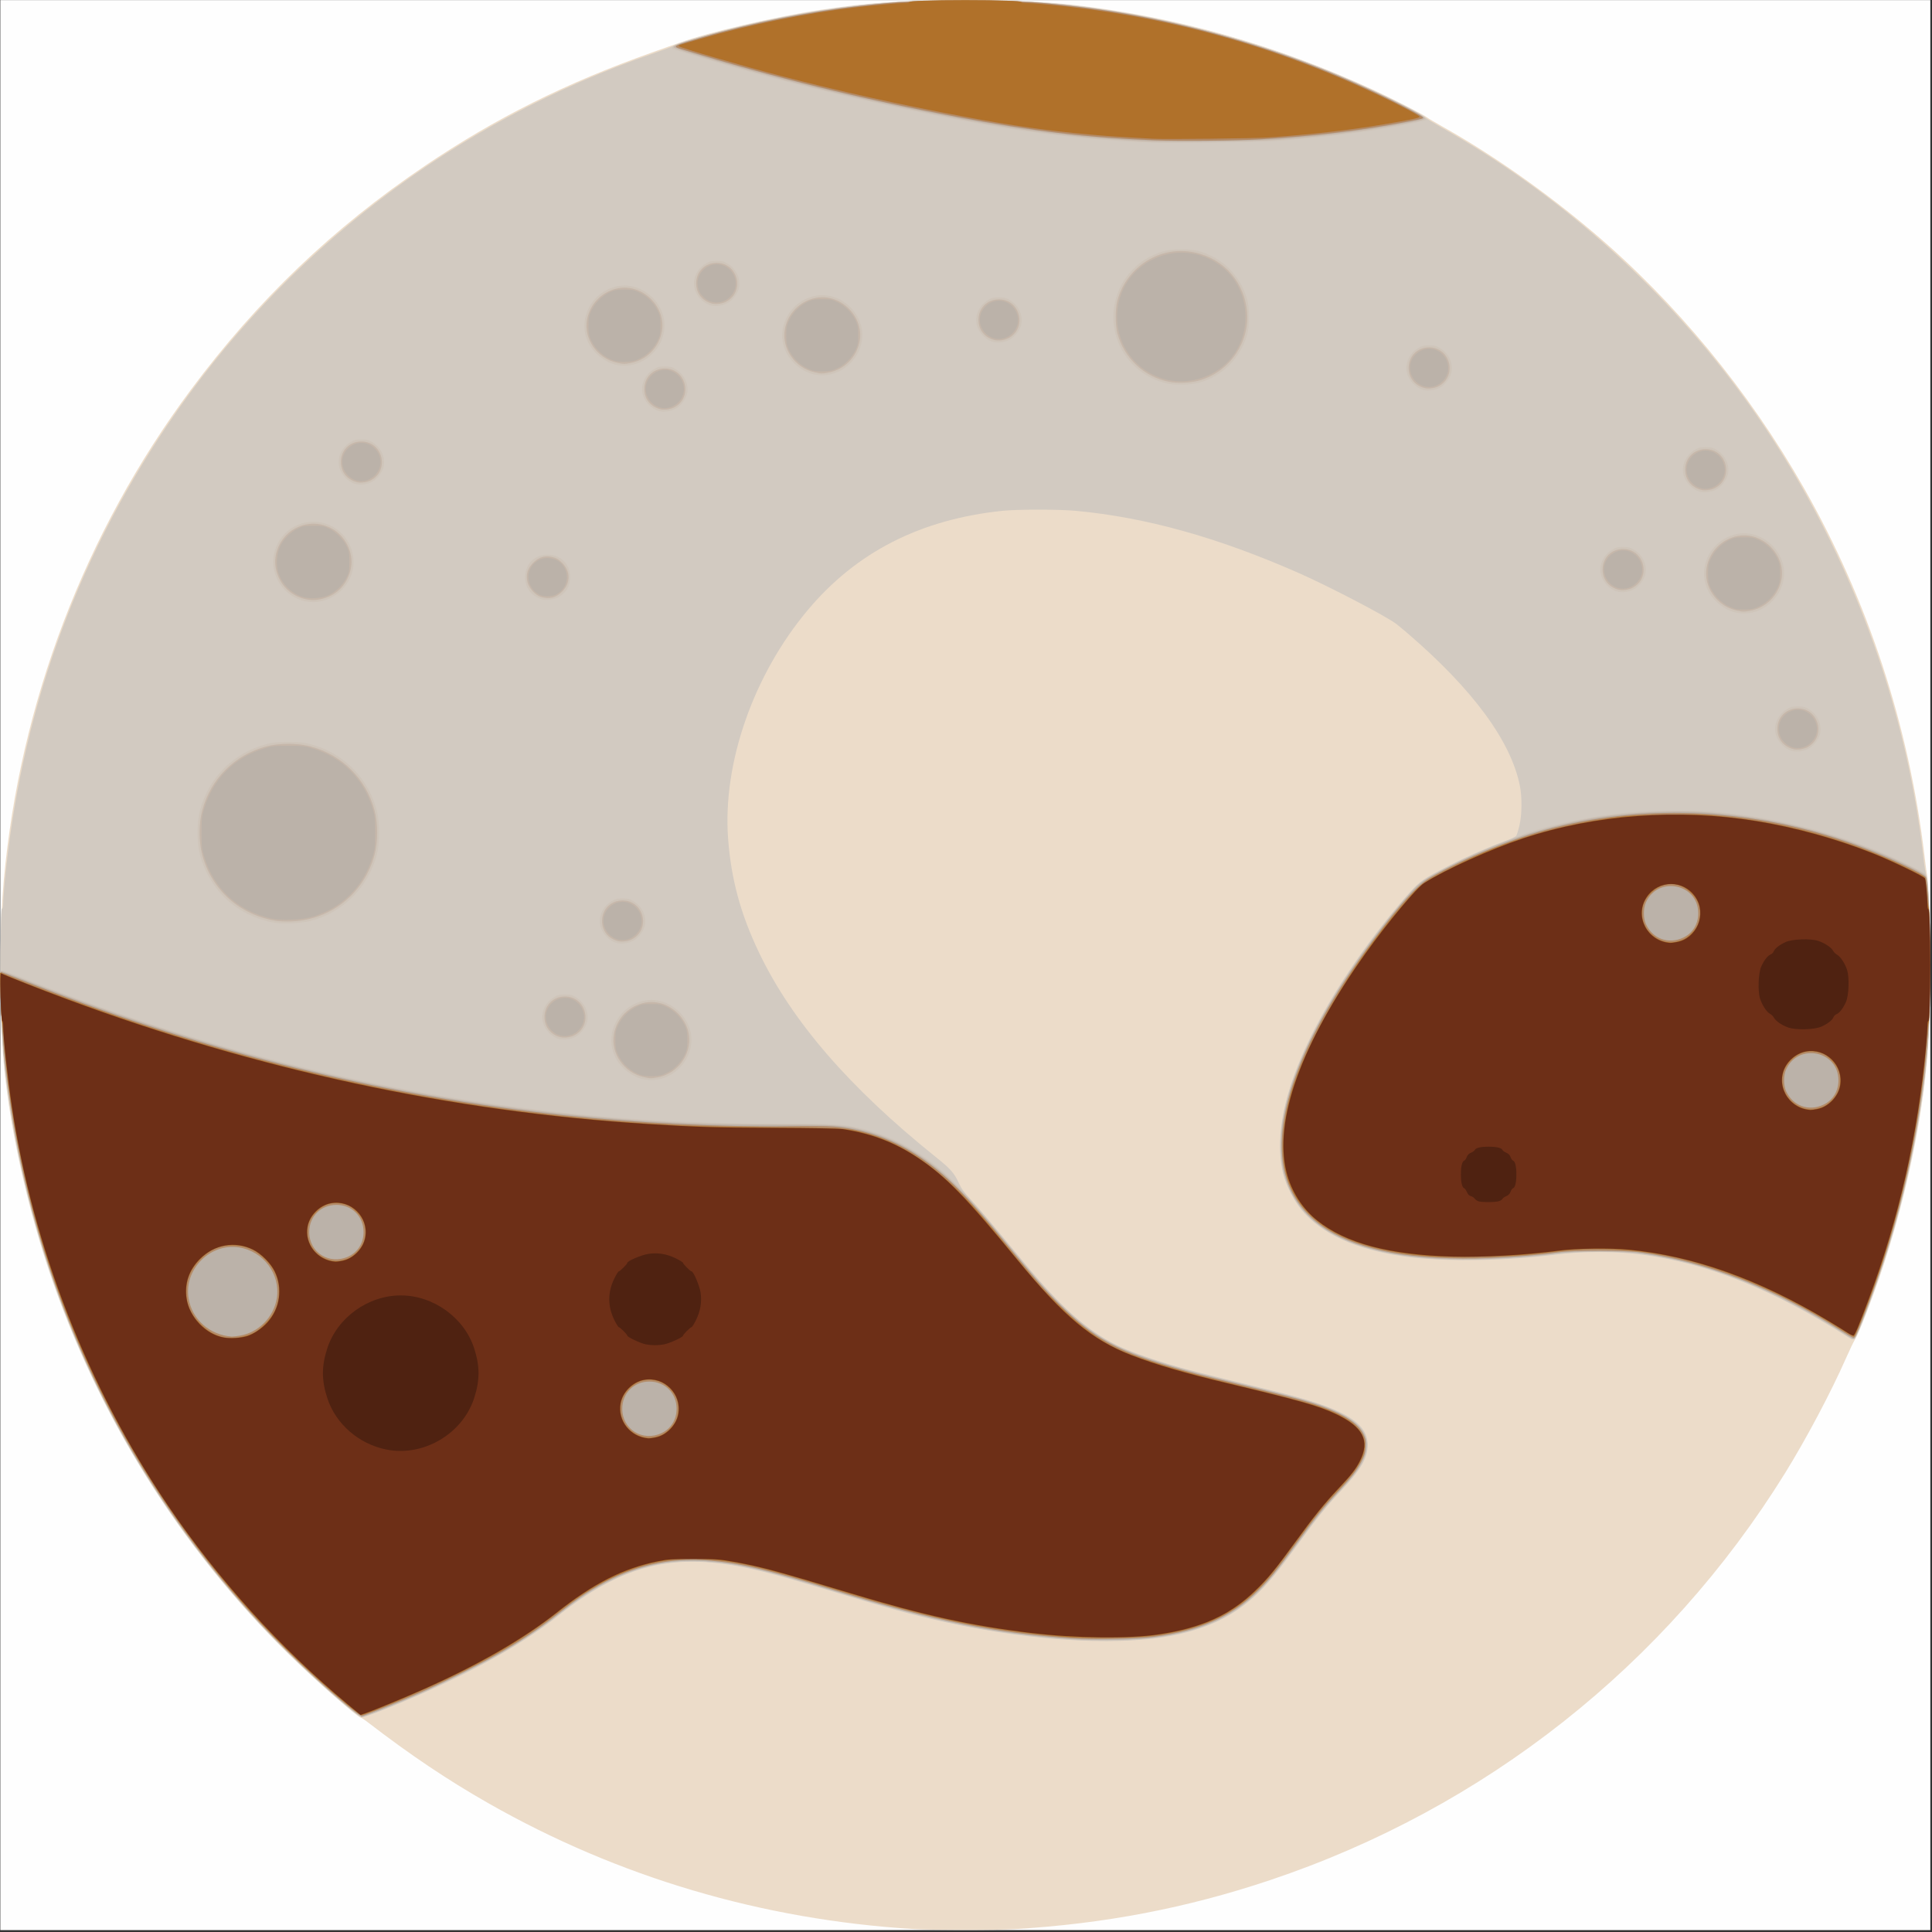 <?xml version="1.0" encoding="UTF-8" standalone="no"?>
<!-- Created with Inkscape (http://www.inkscape.org/) -->

<svg
   xmlns:dc="http://purl.org/dc/elements/1.1/"
   xmlns:cc="http://creativecommons.org/ns#"
   xmlns:rdf="http://www.w3.org/1999/02/22-rdf-syntax-ns#"
   xmlns:svg="http://www.w3.org/2000/svg"
   xmlns="http://www.w3.org/2000/svg"
   xmlns:sodipodi="http://sodipodi.sourceforge.net/DTD/sodipodi-0.dtd"
   xmlns:inkscape="http://www.inkscape.org/namespaces/inkscape"
   version="1.1"
   id="svg815"
   width="1000"
   height="1000"
   viewBox="0 0 1000 1000"
   sodipodi:docname="Pluto.svg"
   inkscape:version="0.92.3 (2405546, 2018-03-11)">
  <rect x="0" y="0" width="1000" height="1000" fill="#333333" stroke="none"/>
  <defs
     id="defs819" />
  <sodipodi:namedview
     pagecolor="#ffffff"
     bordercolor="#666666"
     borderopacity="1"
     objecttolerance="10"
     gridtolerance="10"
     guidetolerance="10"
     inkscape:pageopacity="0"
     inkscape:pageshadow="2"
     inkscape:window-width="1920"
     inkscape:window-height="1017"
     id="namedview817"
     showgrid="false"
     inkscape:zoom="0.1767767"
     inkscape:cx="-581.32234"
     inkscape:cy="967.47727"
     inkscape:window-x="-8"
     inkscape:window-y="-8"
     inkscape:window-maximized="1"
     inkscape:current-layer="svg815" />
  <g
     id="g845"
     transform="matrix(0.497,0,0,0.497,0.166,0.053)">
    <path
       style="fill:#fefefe"
       d="M 0,1005 V 0 H 1005 2010 V 1005 2010 H 1005 0 Z"
       id="path865"
       inkscape:connector-curvature="0" />
    <path
       style="fill:#ecdcc9"
       d="m 951.5,2008.914 c -157.957,-9.673 -307.976,-54.014 -443,-130.936 -42.964,-24.476 -81.168,-50.137 -126.35,-84.865 -2.943,-2.262 -5.799,-4.112 -6.348,-4.112 -3.136,0 -48.8,-40.117 -75.682,-66.488 C 187.472,1612.005 101.076,1473.592 50.437,1322.5 23.686,1242.681 4.505,1147.661 1.891,1082 -0.85,1013.163 -0.306,960.305 3.587,917 20.196,732.253 87.932,554.447 198.196,406.149 267.649,312.74 346.191,237.567 442.149,172.661 515.746,122.88 588.91,86.38 679.5,54.253 691.05,50.157 703.425,45.755 707,44.47 737.891,33.372 807.02,17.261 854.5,10.094 905.006,2.471 935.698,0.518 1005,0.518 c 51.009,0 85.834,1.385 112.5,4.473 108.439,12.558 211.862,41.905 313.5,88.955 18.958,8.776 51.77,25.619 54.5,27.975 1.1,0.95 8.3,5.257 16,9.572 51.904,29.085 107.449,68.036 157.48,110.432 85.298,72.281 161.579,164.786 218.998,265.575 67.11,117.8 109.825,248.014 125.967,384 1.11,9.35 2.422,19.025 2.916,21.5 2.428,12.165 3.519,107.699 1.804,158 -2.764,81.098 -25.156,187.901 -58.18,277.5 -9.554,25.922 -16.372,42.629 -18.975,46.5 -1.295,1.925 -5.625,10.925 -9.623,20 -15.326,34.79 -41.335,83.801 -63.151,119 -123.909,199.925 -312.726,349.102 -536.736,424.056 -86.628,28.986 -171.746,45.288 -266,50.944 -19.025,1.142 -85.337,1.087 -104.5,-0.087 z"
       id="path863"
       inkscape:connector-curvature="0" />
    <path
       style="fill:#d2cac1"
       d="M 360.491,1776.352 C 339.323,1758.728 322.577,1743.524 300.627,1722 136.163,1560.725 31.649,1346.309 4.997,1115.5 1.718,1087.103 0.5,1055.574 0.5,999.083 0.5,958.039 0.771,946.576 1.75,946.25 2.539,945.987 3,943.893 3,940.577 3,937.686 3.67,928.161 4.489,919.411 20.723,745.988 77.303,586.49 173.254,443.668 294.808,262.735 473.169,126.317 681.229,55.149 c 9.732,-3.329 18.74,-6.737 20.016,-7.573 2.67,-1.749 18.052,-6.519 41.927,-13.001 C 808.689,16.787 878.609,4.904 936.5,1.719 c 28.351,-1.56 108.649,-1.56 137,0 101.239,5.57 222.092,34.676 323,77.792 34.506,14.744 83.245,38.619 87.86,43.038 1.177,1.127 8.44,5.591 16.14,9.919 119.939,67.415 226.74,161.793 309.966,273.909 105.066,141.537 172.863,313.2 192.384,487.122 0.988,8.8 2.386,17.096 3.107,18.435 3.267,6.066 4.82,114.722 2.324,162.565 -3.24,62.115 -16.91,139.434 -36.773,208 -12.267,42.344 -36.634,109.284 -40.718,111.861 -1.262,0.796 -2.859,0.261 -6.964,-2.335 -78.246,-49.487 -145.415,-76.345 -213.913,-85.537 -26.51,-3.557 -62.115,-3.602 -89.413,-0.113 -54.393,6.952 -118.323,7.763 -158.5,2.01 -50.525,-7.235 -85.779,-23.258 -107.028,-48.643 -7.369,-8.803 -16.058,-25.968 -18.913,-37.359 -14.249,-56.865 17.087,-141.854 88.161,-239.109 13.158,-18.005 30.448,-39.44 42.948,-53.245 11.694,-12.915 14.296,-14.696 42.332,-28.978 18.154,-9.248 40.197,-18.906 57.406,-25.153 5.818,-2.112 11.119,-4.579 11.78,-5.483 0.661,-0.904 2.178,-5.754 3.372,-10.779 2.652,-11.163 2.878,-29.112 0.517,-41.128 -9.152,-46.579 -48.909,-100.629 -117.074,-159.162 -4.4,-3.778 -9.61,-8.096 -11.578,-9.595 -10.829,-8.25 -70.211,-39.242 -101.922,-53.194 -84.229,-37.059 -158.848,-57.863 -232,-64.682 -17.372,-1.619 -61.035,-1.613 -76.5,0.012 -85.268,8.956 -151.787,42.845 -202.396,103.113 -56.819,67.663 -88.94,159.57 -83.181,238 3.101,42.224 12.925,78.527 32.144,118.781 34.082,71.384 94.14,140.882 184.072,213.005 15.492,12.424 19.051,16.423 23.973,26.942 3.052,6.521 5.841,10.358 13.445,18.5 8.849,9.474 16.786,18.859 53.612,63.393 39.755,48.076 65.567,71.174 97.393,87.153 10.69,5.367 31.337,12.96 53.584,19.706 17.086,5.181 30.933,8.71 107.446,27.385 74.685,18.229 100.301,32.735 100.386,56.847 0.048,13.489 -6.838,25.445 -27.02,46.912 -15.651,16.648 -25.176,28.409 -44.442,54.875 -20.839,28.628 -29.336,39.157 -40.823,50.589 -22.862,22.754 -47.759,36.104 -82.694,44.344 -56.559,13.34 -148.743,8.799 -244,-12.021 -36.175,-7.906 -59.316,-14.261 -132.416,-36.359 -40.628,-12.282 -65.996,-18.875 -86.621,-22.513 -70.906,-12.505 -121.542,1.734 -184.963,52.014 -41.823,33.157 -100.841,65.102 -178.4,96.562 -12.045,4.886 -23.299,8.883 -25.009,8.883 -2.501,0 -5.849,-2.281 -17.1,-11.648 z"
       id="path861"
       inkscape:connector-curvature="0" />
    <path
       style="fill:#cfc5ba"
       d="m 370.327,1784.339 c -18.655,-14.149 -56.273,-48.401 -82.329,-74.96 C 226.204,1646.391 174.695,1578.18 131.043,1501.529 64.175,1384.115 20.535,1249.987 4.955,1114 c -2.263,-19.753 -3.506,-41.191 -4.586,-79.085 -0.607,-21.302 -0.513,-23.646 0.965,-24.213 0.948,-0.364 10.163,2.77 21.901,7.449 166.526,66.37 341.917,112.228 515.514,134.79 93.664,12.173 171.181,17.015 273.251,17.07 57.284,0.031 65.571,0.511 84,4.867 29.499,6.973 57.234,21.232 82.979,42.659 13.189,10.977 31.597,30.834 56.912,61.39 7.485,9.034 21.47,25.909 31.079,37.5 37.52,45.261 66.968,71.189 97.03,85.436 21.439,10.16 54.587,20.704 100.603,32.001 15.893,3.902 42.716,10.484 59.605,14.628 36.83,9.035 54.263,14.606 70.292,22.46 27.857,13.65 35.339,29.404 24.451,51.486 -4.111,8.338 -10.709,16.797 -25.003,32.055 -15.276,16.306 -22.484,25.27 -43.587,54.21 -27.909,38.272 -40.041,51.61 -59.862,65.808 -46.151,33.059 -120.677,41.893 -231.5,27.441 -61.314,-7.996 -104.456,-18.425 -215,-51.972 -58.21,-17.665 -90.864,-24.001 -123.494,-23.961 -31.303,0.038 -56.168,6.014 -85.248,20.487 -17.602,8.761 -30.87,17.318 -49.758,32.091 -24.68,19.304 -40.149,29.75 -66.559,44.951 -16.224,9.338 -58.604,30.47 -79.941,39.86 -23.535,10.358 -59.227,24.59 -61.673,24.591 -1.195,7e-4 -4.345,-1.646 -7,-3.66 z M 1917,1387.379 c -50.531,-32.655 -110.775,-59.709 -161.093,-72.342 -49.256,-12.367 -87.486,-14.725 -139.407,-8.601 -40.022,4.721 -92.145,6.7 -122.5,4.651 -65.375,-4.412 -107.993,-19.308 -134.081,-46.864 -25.186,-26.604 -32.371,-60.403 -22.85,-107.487 11.906,-58.88 59.299,-143.219 121.51,-216.237 15.121,-17.748 20.467,-22.539 32.921,-29.503 21.677,-12.123 46.858,-23.789 73.126,-33.88 7.081,-2.72 15.622,-6.101 18.98,-7.513 18.153,-7.632 62.658,-17.793 96.394,-22.008 29.504,-3.687 73.383,-4.801 101.605,-2.581 71.075,5.592 142.24,24.591 203.895,54.436 9.35,4.526 17.838,9.18 18.862,10.341 2.52,2.859 3.385,10.969 4.773,44.708 1.197,29.096 0.688,89.779 -1.032,123 -2.972,57.403 -17.345,137.534 -36.593,204 -12.156,41.979 -36.818,110.174 -40.744,112.666 -1.739,1.104 -0.973,1.482 -13.766,-6.786 z M 668.5,1123.614 c -11.185,-2.72 -22.523,-11.806 -27.85,-22.317 -12.379,-24.428 3.079,-54.328 30.721,-59.421 26.948,-4.965 52.719,20.805 47.753,47.753 -1.574,8.543 -5.098,15.405 -11.253,21.913 -10.383,10.978 -25.194,15.52 -39.372,12.072 z m -86.264,-41.545 c -8.033,-2.022 -15.494,-9.824 -17.367,-18.158 -2.143,-9.536 2.518,-19.821 11.482,-25.337 4.136,-2.545 5.852,-2.985 11.65,-2.985 5.798,0 7.514,0.44 11.65,2.985 8.688,5.347 13.256,14.91 11.718,24.53 -0.9,5.629 -5.963,12.789 -11.368,16.074 -4.927,2.995 -12.473,4.223 -17.764,2.891 z m 60,-100 c -8.033,-2.022 -15.494,-9.824 -17.367,-18.158 -2.143,-9.536 2.518,-19.821 11.482,-25.337 4.136,-2.545 5.852,-2.985 11.65,-2.985 5.798,0 7.514,0.44 11.65,2.985 8.688,5.347 13.256,14.91 11.718,24.53 -0.9,5.629 -5.963,12.789 -11.368,16.074 -4.927,2.995 -12.473,4.223 -17.764,2.891 z M 286.5,961.06 C 265.809,957.638 247.15,948.219 232.966,934.034 221.201,922.27 212.35,906.729 207.888,890 c -3.253,-12.197 -3.253,-33.803 0,-46 9.154,-34.319 34.793,-59.958 69.112,-69.112 6.978,-1.861 11.096,-2.267 23,-2.267 11.904,0 16.022,0.406 23,2.267 34.319,9.154 59.958,34.793 69.112,69.112 3.253,12.197 3.253,33.803 0,46 -9.162,34.349 -35.195,60.346 -69.112,69.018 -9.377,2.398 -28.036,3.441 -36.5,2.042 z M 1866.236,782.068 c -8.033,-2.022 -15.494,-9.824 -17.367,-18.158 -2.143,-9.536 2.518,-19.821 11.482,-25.337 4.136,-2.545 5.852,-2.985 11.65,-2.985 5.798,0 7.514,0.44 11.65,2.985 8.688,5.347 13.256,14.91 11.718,24.53 -0.9,5.629 -5.963,12.789 -11.367,16.074 -4.926,2.995 -12.473,4.223 -17.764,2.891 z M 1806.5,637.614 c -11.185,-2.72 -22.523,-11.806 -27.85,-22.317 -12.379,-24.429 3.079,-54.328 30.721,-59.421 26.948,-4.965 52.719,20.805 47.753,47.753 -1.574,8.543 -5.098,15.405 -11.253,21.913 -10.383,10.978 -25.194,15.52 -39.372,12.072 z M 316.698,625.904 c -16.451,-3.871 -29.103,-17.542 -32.026,-34.605 -2.956,-17.258 6.932,-36.245 22.777,-43.735 25.944,-12.263 55.034,2.864 59.877,31.136 4.856,28.348 -22.474,53.83 -50.629,47.204 z m 247.295,-1.781 C 552.788,620.455 546.567,612.2 546.567,601 c 0,-13.748 9.681,-23.426 23.433,-23.426 13.751,0 23.433,9.678 23.433,23.426 0,9.531 -4.442,16.874 -12.81,21.177 -4.311,2.217 -12.777,3.208 -16.629,1.947 z m 1120.242,-8.055 c -8.033,-2.022 -15.494,-9.824 -17.367,-18.158 -2.143,-9.536 2.518,-19.821 11.482,-25.337 4.136,-2.545 5.852,-2.985 11.65,-2.985 5.798,0 7.514,0.44 11.65,2.985 8.688,5.347 13.256,14.91 11.718,24.53 -0.9,5.629 -5.963,12.789 -11.367,16.074 -4.926,2.995 -12.473,4.223 -17.764,2.891 z m 86,-104 c -8.033,-2.022 -15.494,-9.824 -17.367,-18.158 -2.143,-9.536 2.518,-19.821 11.482,-25.337 4.136,-2.545 5.852,-2.985 11.65,-2.985 5.798,0 7.514,0.44 11.65,2.985 8.688,5.347 13.256,14.91 11.718,24.53 -0.9,5.629 -5.963,12.789 -11.367,16.074 -4.926,2.995 -12.473,4.223 -17.764,2.891 z m -1400,-8 c -8.033,-2.022 -15.494,-9.824 -17.367,-18.158 -2.143,-9.536 2.518,-19.821 11.482,-25.337 4.136,-2.545 5.852,-2.985 11.65,-2.985 5.798,0 7.514,0.44 11.65,2.985 8.688,5.347 13.256,14.91 11.718,24.53 -0.9,5.629 -5.963,12.789 -11.368,16.074 -4.927,2.995 -12.473,4.223 -17.764,2.891 z m 316,-76 c -8.033,-2.022 -15.494,-9.824 -17.367,-18.158 -2.143,-9.536 2.518,-19.821 11.482,-25.337 4.136,-2.545 5.852,-2.985 11.65,-2.985 5.798,0 7.514,0.44 11.65,2.985 8.688,5.347 13.256,14.91 11.718,24.53 -0.9,5.629 -5.963,12.789 -11.368,16.074 -4.927,2.995 -12.473,4.223 -17.764,2.891 z m 796,-22 c -8.033,-2.022 -15.494,-9.824 -17.367,-18.158 -2.143,-9.536 2.518,-19.821 11.482,-25.337 4.136,-2.545 5.852,-2.985 11.65,-2.985 5.798,0 7.514,0.44 11.65,2.985 8.688,5.347 13.256,14.91 11.718,24.53 -0.9,5.629 -5.963,12.789 -11.367,16.074 -4.926,2.995 -12.473,4.223 -17.764,2.891 z m -266.683,-6.654 c -45.368,-10.158 -69.143,-58.294 -49.415,-100.048 6.548,-13.859 18.536,-26.027 32.212,-32.695 11.176,-5.449 18.483,-7.085 31.651,-7.085 13.168,0 20.475,1.636 31.651,7.085 17.842,8.7 31.44,25.407 36.997,45.457 2.414,8.709 2.414,27.036 0,35.745 -6.869,24.785 -25.853,43.932 -50.148,50.581 -8.766,2.399 -24.478,2.857 -32.948,0.961 z M 846.5,389.614 c -11.185,-2.72 -22.523,-11.806 -27.85,-22.317 -12.379,-24.429 3.079,-54.328 30.721,-59.421 26.948,-4.965 52.719,20.805 47.753,47.753 -1.574,8.543 -5.098,15.405 -11.253,21.913 C 875.489,388.521 860.678,393.062 846.5,389.614 Z m -206,-10 c -11.185,-2.72 -22.523,-11.806 -27.85,-22.317 -12.379,-24.429 3.079,-54.328 30.721,-59.421 26.948,-4.965 52.719,20.805 47.753,47.753 -1.574,8.543 -5.098,15.405 -11.253,21.913 C 669.489,378.521 654.678,383.062 640.5,379.614 Z m 393.736,-23.546 c -8.033,-2.022 -15.494,-9.824 -17.367,-18.158 -2.143,-9.536 2.518,-19.821 11.482,-25.337 4.136,-2.545 5.852,-2.985 11.65,-2.985 5.798,0 7.514,0.44 11.65,2.985 8.688,5.347 13.256,14.91 11.718,24.53 -0.9,5.629 -5.963,12.789 -11.367,16.074 -4.926,2.995 -12.473,4.223 -17.764,2.891 z m -294,-38 c -8.033,-2.022 -15.494,-9.824 -17.367,-18.158 -2.143,-9.536 2.518,-19.821 11.482,-25.337 4.136,-2.545 5.852,-2.985 11.65,-2.985 5.798,0 7.514,0.44 11.65,2.985 8.688,5.347 13.256,14.91 11.718,24.53 -0.9,5.629 -5.963,12.789 -11.368,16.074 -4.927,2.995 -12.473,4.223 -17.764,2.891 z M 1185.5,147.969 C 1128.882,144.774 1076.59,138.855 1026.734,130 924.288,111.803 818.136,86.777 729,59.808 714.425,55.399 701.723,51.563 700.774,51.285 c -1.339,-0.392 -1.504,-0.921 -0.735,-2.357 C 702.696,43.962 781.424,23.629 833,14.588 933.651,-3.056 1044.096,-4.839 1145,9.551 1255.128,25.256 1365.444,60.385 1464,111.135 c 17.931,9.233 22.186,12.099 20.461,13.781 -0.99,0.966 -22.803,5.43 -43.961,8.998 -29.258,4.933 -71.597,9.84 -109.5,12.691 -24.732,1.86 -120.764,2.761 -145.5,1.365 z"
       id="path859"
       inkscape:connector-curvature="0" />
    <path
       style="fill:#c6b7aa"
       d="M 367.327,1781.798 C 334.746,1755.908 288.305,1711.605 257.471,1677 182.809,1593.208 123.812,1500.218 79.509,1396.5 41.947,1308.561 16.069,1210.154 4.958,1113 2.655,1092.86 1.401,1071.517 0.361,1034.778 l -0.671,-23.722 2.15,0.414 c 1.183,0.228 13.29,4.767 26.905,10.087 203.04,79.336 400.678,125.815 607.754,142.929 57.39,4.743 103.888,6.5 172.199,6.508 61.949,0.01 69.478,0.509 91.008,6.06 27.114,6.991 52.323,20.142 77.293,40.324 15.788,12.76 38.043,36.727 67.829,73.047 30.951,37.741 42.539,51.042 57.622,66.14 22.162,22.185 39.167,34.848 61.05,45.462 20.329,9.861 58.111,21.903 103,32.829 96.645,23.524 109.394,27.169 128.488,36.727 19.26,9.642 27.982,19.98 28.003,33.193 0.02,13.038 -7.25,25.688 -26.61,46.302 -15.846,16.872 -25.153,28.361 -44.898,55.423 -9.23,12.65 -20.488,27.5 -25.018,33 -33.098,40.182 -67.942,58.485 -125.834,66.099 -16.362,2.152 -62.514,2.975 -84.185,1.502 -81.46,-5.539 -142.579,-17.992 -251.445,-51.23 -70.764,-21.605 -96.08,-27.463 -129.504,-29.966 -34.306,-2.57 -65.881,3.492 -97.496,18.715 -20.31,9.78 -33.98,18.688 -59,38.449 -13.867,10.952 -37.451,26.787 -56.5,37.934 -17.835,10.438 -70.725,36.627 -93.506,46.303 -23.071,9.798 -50.691,20.695 -52.456,20.695 -0.774,0 -4.919,-2.791 -9.211,-6.202 z M 1920.878,1389.185 c -12.368,-8.072 -34.091,-20.769 -49.069,-28.681 -57.064,-30.144 -108.062,-47.429 -162.81,-55.182 -17.555,-2.486 -70.099,-2.532 -87.5,-0.077 -18.056,2.548 -43.126,4.588 -71.137,5.79 -36.342,1.559 -74.531,-0.547 -101.49,-5.598 -66.106,-12.384 -103.185,-41.362 -113.142,-88.423 -2.579,-12.189 -2.725,-34.999 -0.318,-49.47 7.486,-44.995 31.046,-97.46 69.848,-155.543 19.287,-28.87 43.567,-60.445 63.441,-82.5 10.144,-11.257 13.909,-13.785 41.297,-27.726 51.143,-26.033 104.685,-43.531 157,-51.308 33.043,-4.912 78.428,-6.778 110.5,-4.543 73.041,5.091 145.426,24.309 210.847,55.979 7.784,3.768 14.926,7.714 15.87,8.767 2.534,2.827 3.628,12.577 4.916,43.83 1.204,29.209 0.688,90.493 -1.03,122.5 -3.67,68.358 -22.336,162.702 -47.285,239 -8.513,26.035 -26.569,73.77 -29.03,76.75 -1.655,2.004 -3.1,1.531 -10.909,-3.565 z M 670,1121.608 c -20.545,-4.576 -34.579,-24.872 -30.967,-44.788 3.049,-16.812 15.973,-29.738 32.78,-32.786 25.497,-4.624 49.777,19.652 45.154,45.147 -3.023,16.669 -15.913,29.675 -32.441,32.73 -6.976,1.29 -7.416,1.28 -14.526,-0.303 z m -86.5,-41.521 c -10.366,-2.598 -16.826,-10.697 -16.82,-21.086 0.007,-12.205 9.124,-21.323 21.32,-21.323 22.58,0 29.716,30.488 9.5,40.588 -3.899,1.948 -10.217,2.77 -14,1.822 z m 60,-100 C 633.134,977.489 626.674,969.39 626.68,959 c 0.007,-12.205 9.124,-21.323 21.32,-21.323 22.58,0 29.716,30.488 9.5,40.588 -3.899,1.948 -10.217,2.77 -14,1.822 z M 287.585,958.962 c -38.181,-6.011 -67.611,-32.23 -77.328,-68.892 -3.634,-13.711 -3.634,-32.428 0,-46.14 8.714,-32.88 33.793,-57.959 66.673,-66.673 13.711,-3.634 32.428,-3.634 46.14,0 32.88,8.714 57.959,33.793 66.673,66.673 3.634,13.711 3.634,32.428 0,46.14 -10.582,39.925 -45.036,67.661 -86.211,69.4 -5.517,0.233 -12.693,0.005 -15.947,-0.508 z M 1867.5,780.086 c -10.366,-2.598 -16.826,-10.697 -16.82,-21.086 0.01,-12.205 9.124,-21.323 21.32,-21.323 22.58,0 29.716,30.488 9.5,40.588 -3.899,1.948 -10.217,2.77 -14,1.822 z M 1808,635.607 c -20.545,-4.576 -34.579,-24.872 -30.967,-44.788 3.049,-16.812 15.973,-29.738 32.78,-32.786 25.497,-4.624 49.777,19.652 45.154,45.147 -3.023,16.669 -15.913,29.675 -32.441,32.73 -6.976,1.29 -7.416,1.28 -14.526,-0.303 z M 316,623.397 c -15.312,-4.097 -26.21,-16.117 -29.202,-32.21 -2.991,-16.085 6.285,-34.188 21.278,-41.523 11.89,-5.817 23.958,-5.817 35.848,0 14.993,7.336 24.27,25.438 21.278,41.523 -3.034,16.314 -13.968,28.209 -29.663,32.271 -7.278,1.883 -12.332,1.868 -19.54,-0.061 z m 247.558,-1.645 c -5.991,-1.583 -12.948,-9.041 -14.511,-15.558 -1.904,-7.935 -0.051,-14.285 5.906,-20.241 5.957,-5.957 12.306,-7.81 20.241,-5.906 3.959,0.95 6.302,2.354 9.854,5.906 8.98,8.98 8.992,21.104 0.028,30.067 -6.328,6.328 -12.769,8.044 -21.519,5.733 z M 1685.5,614.086 c -10.366,-2.598 -16.826,-10.697 -16.82,-21.086 0.01,-12.205 9.124,-21.323 21.32,-21.323 22.58,0 29.716,30.488 9.5,40.588 -3.899,1.948 -10.217,2.77 -14,1.822 z m 86,-104 c -10.366,-2.598 -16.826,-10.697 -16.82,-21.086 0.01,-12.205 9.124,-21.323 21.32,-21.323 22.58,0 29.716,30.488 9.5,40.588 -3.899,1.948 -10.217,2.77 -14,1.822 z m -1400,-8 C 361.134,499.489 354.674,491.39 354.68,481 c 0.007,-12.205 9.124,-21.323 21.32,-21.323 22.58,0 29.716,30.488 9.5,40.588 -3.899,1.948 -10.217,2.77 -14,1.822 z m 316,-76 C 677.134,423.489 670.674,415.39 670.68,405 c 0.007,-12.205 9.124,-21.323 21.32,-21.323 22.58,0 29.716,30.488 9.5,40.588 -3.899,1.948 -10.217,2.77 -14,1.822 z m 796,-22 c -10.366,-2.598 -16.826,-10.697 -16.82,-21.086 0.01,-12.205 9.124,-21.323 21.32,-21.323 22.58,0 29.716,30.488 9.5,40.588 -3.899,1.948 -10.217,2.77 -14,1.822 z m -266,-6.475 c -26.191,-5.017 -47.221,-24.682 -54.158,-50.643 -2.316,-8.666 -2.316,-25.27 0,-33.937 8.926,-33.404 40.918,-55.404 74.446,-51.193 32.414,4.07 56.303,27.959 60.373,60.373 4.18,33.289 -17.92,65.682 -50.662,74.257 -8.525,2.233 -21.694,2.734 -30,1.143 z M 848,387.607 c -20.545,-4.576 -34.579,-24.872 -30.967,-44.788 3.049,-16.812 15.973,-29.738 32.78,-32.786 25.497,-4.624 49.777,19.652 45.154,45.147 -3.023,16.669 -15.913,29.675 -32.441,32.73 -6.976,1.29 -7.416,1.28 -14.526,-0.303 z m -206,-10 c -20.545,-4.576 -34.579,-24.872 -30.967,-44.788 3.049,-16.812 15.973,-29.738 32.78,-32.786 25.497,-4.624 49.777,19.652 45.154,45.147 -3.023,16.669 -15.913,29.675 -32.441,32.73 -6.976,1.29 -7.416,1.28 -14.526,-0.303 z m 393.5,-23.521 c -10.366,-2.598 -16.826,-10.697 -16.82,-21.086 0.01,-12.205 9.124,-21.323 21.32,-21.323 22.58,0 29.716,30.488 9.5,40.588 -3.899,1.948 -10.217,2.77 -14,1.822 z m -294,-38 C 731.134,313.489 724.674,305.39 724.68,295 c 0.007,-12.205 9.124,-21.323 21.32,-21.323 22.58,0 29.716,30.488 9.5,40.588 -3.899,1.948 -10.217,2.77 -14,1.822 z m 457,-168.686 c -3.3,-0.191 -14.55,-0.823 -25,-1.404 -54.184,-3.014 -107.105,-9.654 -167.998,-21.077 C 913.153,107.594 837.772,89.973 757.5,66.947 717,55.33 701.664,50.491 701.231,49.193 700.715,47.645 703.711,46.314 716.29,42.501 864.1,-2.308 1024.17,-12.027 1176,14.588 c 75.794,13.286 152.451,36.018 223,66.129 38.975,16.634 84.5,39.434 84.5,42.318 0,1.699 -6.214,3.149 -36,8.404 -35.352,6.236 -74.002,10.851 -118.5,14.148 -19.956,1.479 -113.76,2.782 -130.5,1.813 z"
       id="path857"
       inkscape:connector-curvature="0" />
    <path
       style="fill:#bbb2a9"
       d="m 371.283,1784.306 c -18.716,-14.195 -56.232,-48.376 -82.787,-75.427 C 235.21,1654.596 190.164,1597.277 150.276,1533 71.027,1405.297 20.922,1258.475 5.057,1107.463 2.458,1082.723 0.011,1043.149 0.005,1025.75 6.0058229e-4,1013.664 0.199,1012 1.642,1012 c 0.903,0 10.241,3.424 20.75,7.61 158.524,63.131 324.239,107.65 489.067,131.388 51.83,7.464 90.702,11.578 156.041,16.515 34.947,2.64 70.557,3.748 129.5,4.029 36.025,0.171 69.1,0.603 73.5,0.96 29.289,2.373 60.662,13.645 86.681,31.143 25.224,16.964 46.054,37.419 80.738,79.285 10.22,12.336 23.437,28.289 29.372,35.45 37.938,45.782 65.161,69.505 97.209,84.714 20.555,9.754 54.412,20.55 98.078,31.273 14.807,3.636 41.616,10.214 59.575,14.617 17.959,4.403 38.884,10.06 46.5,12.57 25.355,8.358 42.709,18.239 49.174,27.998 6.768,10.217 6.694,18.857 -0.278,32.949 -4.534,9.163 -7.926,13.435 -27.968,35.218 -12.666,13.767 -20.604,23.766 -39.52,49.782 -26.323,36.204 -39.348,50.85 -56.873,63.951 -10.073,7.53 -29.935,18.044 -42.224,22.35 -31.356,10.989 -75.268,15.772 -122.636,13.359 -81.736,-4.164 -146.471,-16.511 -248.328,-47.364 -71.494,-21.656 -93.597,-27.496 -121,-31.969 -18.503,-3.02 -54.259,-3.258 -70,-0.465 -36.679,6.508 -68.903,22.509 -108.695,53.972 -25.691,20.314 -53.49,37.696 -90.805,56.779 -33.111,16.934 -79.828,37.697 -106.315,47.251 l -7.119,2.568 z M 1922.905,1389.853 c -73.984,-47.895 -145.799,-76.013 -218.405,-85.512 -21.4,-2.8 -59.366,-2.403 -87.5,0.915 -37.237,4.391 -52.214,5.247 -91,5.2 -46.5,-0.056 -67.522,-2.288 -98.556,-10.466 -100.289,-26.427 -120.373,-106.327 -57.308,-227.99 23.263,-44.878 59.045,-96.791 94.429,-137 13.303,-15.116 14.393,-16 30.935,-25.066 23.82,-13.055 41.924,-21.12 84,-37.421 22.086,-8.557 66.9,-18.98 98.5,-22.912 32.49,-4.042 76.71,-5.167 105.5,-2.685 63.553,5.48 121.288,19.616 178.895,43.802 19.215,8.067 42.361,19.916 42.974,21.998 2.379,8.087 4.621,52.861 4.621,92.283 0,128.028 -23.148,248.668 -71.186,371 -5.981,15.23 -7.33,18 -8.771,18 -0.397,0 -3.605,-1.866 -7.128,-4.146 z M 667.286,1119.608 c -10.396,-3.393 -19.432,-11.42 -24.126,-21.433 -2.297,-4.9 -2.66,-6.976 -2.66,-15.196 0,-8.716 0.274,-10.078 3.241,-16.105 3.904,-7.929 11.056,-14.952 19.041,-18.694 4.947,-2.319 7.002,-2.68 15.239,-2.68 8.716,0 10.078,0.274 16.105,3.241 7.929,3.904 14.952,11.056 18.694,19.041 2.317,4.944 2.68,7.004 2.68,15.218 0,8.214 -0.363,10.274 -2.68,15.218 -3.716,7.928 -10.77,15.14 -18.56,18.975 -5.348,2.633 -7.844,3.228 -14.605,3.483 -5.033,0.19 -9.768,-0.219 -12.368,-1.068 z M 579,1076.752 c -9.87,-5.276 -13.804,-17.301 -8.752,-26.752 5.276,-9.87 17.301,-13.804 26.752,-8.752 9.87,5.276 13.804,17.301 8.752,26.752 -5.276,9.87 -17.301,13.804 -26.752,8.752 z M 639,976.752 C 629.13,971.476 625.196,959.451 630.248,950 635.524,940.13 647.549,936.196 657,941.248 666.87,946.524 670.804,958.549 665.752,968 660.476,977.87 648.451,981.804 639,976.752 Z M 282.113,956.516 c -34.706,-7.857 -59.48,-30.651 -69.799,-64.219 -2.474,-8.048 -2.704,-10.2 -2.704,-25.297 0,-15.097 0.23,-17.248 2.704,-25.297 9.496,-30.892 31.497,-52.893 62.389,-62.389 8.048,-2.474 10.2,-2.704 25.297,-2.704 15.097,0 17.248,0.23 25.297,2.704 30.892,9.496 52.893,31.497 62.389,62.389 2.474,8.048 2.704,10.2 2.704,25.297 0,15.097 -0.23,17.248 -2.704,25.297 -9.506,30.923 -31.766,53.157 -62.389,62.316 -11.035,3.3 -32.779,4.259 -43.184,1.903 z M 1863,776.752 c -9.87,-5.276 -13.804,-17.301 -8.752,-26.752 5.276,-9.87 17.301,-13.804 26.752,-8.752 9.87,5.276 13.804,17.301 8.752,26.752 -5.276,9.87 -17.301,13.804 -26.752,8.752 z m -57.714,-143.144 c -10.396,-3.393 -19.432,-11.42 -24.126,-21.432 -2.297,-4.9 -2.66,-6.976 -2.66,-15.196 0,-8.716 0.274,-10.078 3.241,-16.105 3.904,-7.929 11.056,-14.952 19.041,-18.694 4.947,-2.319 7.002,-2.68 15.239,-2.68 8.716,0 10.078,0.274 16.105,3.241 7.929,3.904 14.952,11.056 18.694,19.041 2.317,4.944 2.68,7.004 2.68,15.218 0,8.214 -0.363,10.274 -2.68,15.218 -3.716,7.928 -10.77,15.14 -18.56,18.975 -5.348,2.633 -7.844,3.228 -14.605,3.483 -5.033,0.19 -9.768,-0.219 -12.368,-1.068 z M 313.222,621.086 c -11.129,-4.125 -20.187,-13.594 -23.785,-24.863 -2.507,-7.852 -1.635,-19.934 1.986,-27.52 3.507,-7.348 10.83,-14.702 18.28,-18.357 C 314.956,547.767 316.486,547.5 326,547.5 c 9.514,0 11.044,0.267 16.297,2.845 7.398,3.63 14.727,10.96 18.357,18.357 2.578,5.253 2.845,6.783 2.845,16.297 0,9.514 -0.267,11.044 -2.845,16.297 -3.652,7.441 -11.002,14.765 -18.357,18.292 -7.836,3.757 -21.132,4.441 -29.075,1.496 z M 561.5,619.338 c -15.329,-8.081 -15.493,-28.639 -0.29,-36.436 7.272,-3.729 17.929,-1.795 23.423,4.25 9.226,10.153 6.388,25.672 -5.843,31.945 -4.556,2.336 -13.09,2.455 -17.29,0.241 z M 1681,610.752 c -9.87,-5.276 -13.804,-17.301 -8.752,-26.752 5.276,-9.87 17.301,-13.804 26.752,-8.752 9.87,5.276 13.804,17.301 8.752,26.752 -5.276,9.87 -17.301,13.804 -26.752,8.752 z m 86,-104 c -9.87,-5.276 -13.804,-17.301 -8.752,-26.752 5.276,-9.87 17.301,-13.804 26.752,-8.752 9.87,5.276 13.804,17.301 8.752,26.752 -5.276,9.87 -17.301,13.804 -26.752,8.752 z m -1400,-8 C 357.13,493.476 353.196,481.451 358.248,472 363.524,462.13 375.549,458.196 385,463.248 394.87,468.524 398.804,480.549 393.752,490 388.476,499.87 376.451,503.804 367,498.752 Z m 316,-76 C 673.13,417.476 669.196,405.451 674.248,396 679.524,386.13 691.549,382.196 701,387.248 710.87,392.524 714.804,404.549 709.752,414 704.476,423.87 692.451,427.804 683,422.752 Z m 796,-22 c -9.87,-5.276 -13.804,-17.301 -8.752,-26.752 5.276,-9.87 17.301,-13.804 26.752,-8.752 9.87,5.276 13.804,17.301 8.752,26.752 -5.276,9.87 -17.301,13.804 -26.752,8.752 z m -265.627,-5.731 C 1183.48,387.184 1163,360.748 1163,330 c 0,-56.181 64.703,-87.168 109.167,-52.281 32.873,25.792 32.873,78.77 0,104.563 -16.617,13.037 -39.088,17.907 -58.795,12.74 z m -368.087,-9.414 c -10.396,-3.393 -19.432,-11.42 -24.126,-21.432 -2.297,-4.9 -2.66,-6.976 -2.66,-15.196 0,-8.716 0.274,-10.078 3.241,-16.105 3.904,-7.929 11.056,-14.952 19.041,-18.694 4.947,-2.319 7.002,-2.68 15.239,-2.68 8.716,0 10.078,0.274 16.105,3.241 7.929,3.904 14.952,11.056 18.694,19.041 2.317,4.944 2.68,7.004 2.68,15.218 0,8.214 -0.363,10.274 -2.68,15.218 -3.716,7.928 -10.77,15.14 -18.56,18.975 -5.348,2.633 -7.844,3.228 -14.605,3.483 -5.033,0.19 -9.768,-0.219 -12.368,-1.068 z m -206,-10 c -10.396,-3.393 -19.432,-11.42 -24.126,-21.432 -2.297,-4.9 -2.66,-6.976 -2.66,-15.196 0,-8.716 0.274,-10.078 3.241,-16.105 3.904,-7.929 11.056,-14.952 19.041,-18.694 4.947,-2.319 7.002,-2.68 15.239,-2.68 8.716,0 10.078,0.274 16.105,3.241 7.929,3.904 14.952,11.056 18.694,19.041 2.317,4.944 2.68,7.004 2.68,15.218 0,8.214 -0.363,10.274 -2.68,15.218 -3.716,7.928 -10.77,15.14 -18.56,18.975 -5.348,2.633 -7.844,3.228 -14.605,3.483 -5.033,0.19 -9.768,-0.219 -12.368,-1.068 z M 1031,350.752 c -9.87,-5.276 -13.804,-17.301 -8.752,-26.752 5.276,-9.87 17.301,-13.804 26.752,-8.752 9.87,5.276 13.804,17.301 8.752,26.752 -5.276,9.87 -17.301,13.804 -26.752,8.752 z m -294,-38 C 727.13,307.476 723.196,295.451 728.248,286 733.524,276.13 745.549,272.196 755,277.248 764.87,282.524 768.804,294.549 763.752,304 758.476,313.87 746.451,317.804 737,312.752 Z M 1190,145.895 C 1102.395,141.867 1014.662,128.384 887.5,99.405 820.942,84.237 703,51.646 703,48.423 c 0,-0.761 3.429,-2.347 8.25,-3.816 C 772.132,26.055 835.517,12.791 895.5,6.052 939.607,1.096 950.17,0.567 1005,0.567 c 54.83,0 65.393,0.529 109.5,5.485 118.077,13.267 237.995,49.306 344.5,103.534 18.669,9.505 23,12.004 23,13.269 0,1.531 -32.214,7.624 -66.5,12.577 -34.478,4.981 -75.249,8.711 -115.5,10.566 -24.672,1.137 -84.252,1.081 -110,-0.103 z"
       id="path855"
       inkscape:connector-curvature="0" />
    <path
       style="fill:#b38b68"
       d="M 360.491,1775.352 C 318.611,1740.484 275.652,1697.948 240.843,1656.88 104.623,1496.168 22.635,1300.632 3.57,1091 1.388,1067.013 -0.201,1035.112 0.174,1022.825 L 0.5,1012.149 l 5,1.841 c 2.75,1.012 16.475,6.335 30.5,11.829 178.268,69.825 365.891,115.927 552,135.635 76.71,8.123 162.24,12.277 232,11.268 20.075,-0.291 41.675,-0.1 48,0.423 31.562,2.61 62.014,13.326 88.88,31.275 27.97,18.688 48.073,38.807 90.509,90.58 29.247,35.682 41.736,49.894 56.745,64.568 33.879,33.124 57.666,46.528 110.787,62.427 22.112,6.618 32.144,9.216 81.58,21.125 23.1,5.565 48.075,11.835 55.5,13.934 40.302,11.394 60.669,22.393 67.566,36.491 2.392,4.889 2.639,6.347 2.241,13.226 -0.385,6.658 -1.032,8.854 -4.655,15.819 -4.721,9.074 -10.014,15.777 -25.419,32.189 -13.908,14.817 -22.067,24.996 -42.19,52.635 -21.551,29.6 -26.657,35.882 -39.486,48.586 -27.791,27.518 -60.862,42.227 -109.198,48.569 -16.75,2.198 -61.767,3.007 -84.493,1.52 -78.56,-5.142 -144.65,-18.483 -246.313,-49.719 -71.753,-22.047 -100.387,-28.785 -133.553,-31.432 -39.23,-3.13 -77.878,5.792 -113.207,26.132 -14.459,8.325 -22.425,13.78 -38.919,26.65 -25.477,19.88 -40.708,30.092 -68.14,45.684 -17.995,10.228 -54.384,28.379 -76.234,38.026 -21.649,9.558 -61.549,25.57 -63.716,25.57 -0.992,0 -8.099,-5.242 -15.794,-11.648 z M 688.682,1492.375 c 9.789,-4.638 15.613,-14.103 15.613,-25.375 0,-16.174 -12.12,-28.294 -28.294,-28.294 -16.174,0 -28.294,12.12 -28.294,28.294 0,21.477 21.328,34.684 40.976,25.375 z M 249,1390.971 c 19.707,-3.073 35.845,-19.312 38.977,-39.221 3.889,-24.727 -13.988,-48.757 -39.227,-52.727 -30.118,-4.737 -57.464,22.608 -52.727,52.727 3.469,22.057 21.831,38.438 44.977,40.126 0.825,0.06 4.425,-0.347 8,-0.904 z m 113.682,-82.596 c 9.789,-4.638 15.613,-14.103 15.613,-25.375 0,-16.174 -12.12,-28.294 -28.294,-28.294 -16.174,0 -28.294,12.12 -28.294,28.294 0,21.477 21.328,34.684 40.976,25.375 z m 1553.998,77.013 c -68.44,-43.692 -139.424,-71.4 -207.679,-81.066 -17.555,-2.486 -70.099,-2.532 -87.5,-0.077 -18.056,2.548 -43.126,4.588 -71.137,5.79 -36.342,1.559 -74.531,-0.547 -101.49,-5.598 -54.367,-10.185 -88.603,-31.581 -104.823,-65.508 -27.047,-56.576 3.93,-150.13 86.306,-260.646 27.585,-37.009 45.44,-56.674 58.105,-63.999 35.66,-20.624 88.143,-41.927 128.702,-52.241 100.25,-25.493 211.168,-19.498 312.564,16.894 31.058,11.147 74.251,30.958 75.694,34.718 0.855,2.228 2.239,17.804 3.559,40.058 1.3,21.913 1.312,80.783 0.021,102.289 -6.781,112.993 -29.064,214.253 -70.197,319 -6.332,16.126 -7.301,18.022 -9.176,17.967 -0.62,-0.018 -6.447,-3.429 -12.948,-7.579 z m -17.998,-235.013 c 9.789,-4.638 15.613,-14.103 15.613,-25.375 0,-30.887 -42.048,-39.418 -54.586,-11.074 -2.694,6.091 -2.7,16.05 -0.014,22.097 6.881,15.488 23.6,21.642 38.987,14.352 z m -146,-174 c 9.789,-4.638 15.613,-14.103 15.613,-25.375 0,-30.887 -42.048,-39.418 -54.586,-11.074 -2.694,6.091 -2.7,16.05 -0.014,22.097 6.881,15.487 23.6,21.642 38.987,14.352 z M 1201.5,145.973 c -70.605,-2.811 -125.95,-9.39 -206,-24.485 C 895.568,102.643 807.689,81.048 709.57,51.225 699.141,48.055 699.419,47.897 732,38.48 781.549,24.158 843.227,11.925 895.5,6.052 939.607,1.096 950.17,0.567 1005,0.567 c 54.83,0 65.393,0.529 109.5,5.485 119.194,13.392 240.346,50.023 347.5,105.067 9.625,4.944 18.142,9.624 18.927,10.399 1.849,1.824 2.296,1.683 -17.32,5.476 -45.367,8.772 -96.37,14.844 -151.09,17.988 -25.818,1.483 -85.323,2.015 -111.017,0.992 z"
       id="path853"
       inkscape:connector-curvature="0" />
    <path
       style="fill:#b0712a"
       d="M 360.491,1774.352 C 219.795,1657.214 111.564,1498.104 52.446,1321.5 26.743,1244.716 9.017,1157.437 3.907,1082.5 3.307,1073.7 2.409,1065.72 1.911,1064.768 1.413,1063.815 0.706,1051.741 0.34,1037.937 l -0.665,-25.099 3.912,1.641 C 37.177,1028.571 101.35,1052.108 149,1067.813 c 168.691,55.599 343.649,90.095 515.5,101.64 47.535,3.193 65.651,3.792 137.5,4.546 77.826,0.816 77.667,0.807 96.5,5.515 36.087,9.021 70.052,30.386 103.5,65.104 13.968,14.499 23.004,24.932 47.533,54.883 27.936,34.111 35.264,42.436 52.399,59.532 22.956,22.904 44.409,38.305 66.812,47.963 21.38,9.217 57.603,20.354 98.756,30.363 88.973,21.639 103.002,25.511 120.899,33.374 35.084,15.413 41.505,34.96 20.57,62.615 -2.827,3.734 -10.065,11.977 -16.084,18.319 -14.1,14.853 -23.078,25.995 -43.542,54.034 -9.152,12.54 -20.347,27.3 -24.876,32.8 -32.923,39.978 -67.847,57.971 -126.466,65.156 -17.956,2.201 -70.842,2.502 -93,0.53 -81.088,-7.217 -134.682,-18.488 -238.5,-50.153 -75.992,-23.178 -102.47,-29.106 -137,-30.671 -33.306,-1.51 -62.466,4.736 -94,20.132 -17.613,8.6 -33.276,18.721 -54,34.893 -34.311,26.776 -68.918,47.556 -117.563,70.592 -30.346,14.37 -84.296,37.022 -88.176,37.022 -0.703,0 -7.575,-5.242 -15.27,-11.648 z m 325.999,-279.104 c 6.979,-2.193 15.547,-10.832 17.965,-18.113 2.255,-6.79 2.255,-13.479 0,-20.269 -2.451,-7.379 -10.942,-15.87 -18.321,-18.321 -11.767,-3.909 -22.456,-1.383 -31.215,7.375 -6.267,6.267 -9.151,12.91 -9.151,21.08 0,14.303 10.925,27.176 25.363,29.883 4.995,0.936 8.296,0.585 15.358,-1.635 z M 254.97,1391.33 c 8.263,-2.286 12.853,-4.994 19.861,-11.717 10.368,-9.947 15.277,-20.817 15.407,-34.112 0.126,-12.948 -4.183,-23.489 -13.625,-33.331 -10.157,-10.587 -20.905,-15.355 -34.612,-15.355 -13.708,0 -24.455,4.768 -34.612,15.355 -9.271,9.664 -13.678,20.241 -13.678,32.831 0,12.589 4.407,23.167 13.678,32.831 13.534,14.106 29.261,18.568 47.582,13.499 z m 105.52,-80.081 c 6.979,-2.193 15.547,-10.832 17.965,-18.113 3.909,-11.768 1.383,-22.456 -7.375,-31.215 -4.045,-4.045 -7.084,-6.093 -10.945,-7.375 -11.767,-3.909 -22.456,-1.383 -31.215,7.375 -6.267,6.267 -9.151,12.91 -9.151,21.08 0,14.303 10.925,27.176 25.363,29.883 4.995,0.936 8.296,0.585 15.358,-1.635 z m 1556.487,72.91 c -55.208,-34.764 -110.33,-59.228 -163.477,-72.553 -42.134,-10.564 -88.729,-13.699 -130,-8.748 -9.9,1.188 -25.425,2.858 -34.5,3.711 -22.604,2.126 -80.295,3.004 -100,1.523 -83.299,-6.262 -131.713,-32.297 -148.004,-79.591 -8.464,-24.572 -6.177,-61.929 6.031,-98.5 19.608,-58.741 67.839,-136.858 121.939,-197.5 11.248,-12.608 15.076,-15.187 44.572,-30.024 55.675,-28.007 110.778,-44.344 175.6,-52.062 18.121,-2.157 70.695,-3.019 90.872,-1.489 62.974,4.776 123.38,19.358 181.441,43.802 14.992,6.312 40.403,18.741 42.453,20.764 0.97,0.958 1.695,5.795 2.351,15.697 0.522,7.872 1.466,15.392 2.098,16.713 1.623,3.394 1.63,114.785 0.01,118.197 -0.628,1.321 -1.64,9.601 -2.249,18.401 -5.014,72.479 -22.046,158.031 -46.285,232.5 -9.147,28.102 -27.529,76.069 -29.389,76.689 -0.539,0.18 -6.595,-3.209 -13.457,-7.53 z m -20.487,-230.91 c 6.979,-2.193 15.547,-10.832 17.965,-18.113 3.909,-11.768 1.383,-22.456 -7.375,-31.215 -4.045,-4.045 -7.084,-6.093 -10.945,-7.375 -11.768,-3.909 -22.456,-1.383 -31.215,7.375 -6.267,6.267 -9.151,12.91 -9.151,21.08 0,14.303 10.925,27.176 25.363,29.883 4.995,0.936 8.296,0.585 15.358,-1.635 z m -146,-174 c 6.979,-2.193 15.547,-10.832 17.965,-18.114 3.909,-11.767 1.383,-22.456 -7.375,-31.215 -12.384,-12.384 -29.776,-12.384 -42.16,0 -6.267,6.267 -9.151,12.91 -9.151,21.08 0,14.303 10.925,27.176 25.363,29.883 4.995,0.936 8.296,0.585 15.358,-1.635 z M 1201,144.404 c -37.158,-2.007 -48.503,-2.762 -67.417,-4.487 C 1090.013,135.942 1054.478,130.88 1005,121.601 934.214,108.326 875.545,95.299 813,78.971 771.977,68.261 708.442,49.765 706.63,48.005 c -0.482,-0.468 0.633,-1.277 2.5,-1.813 C 710.984,45.66 719.7,43.117 728.5,40.541 778.202,25.991 839.829,13.477 891,7.544 911.513,5.166 935.686,3 941.72,3 944.689,3 946.883,2.619 946.595,2.153 945.806,0.877 969.587,0 1005,0 c 35.413,0 59.194,0.877 58.405,2.153 C 1063.117,2.619 1065.311,3 1068.28,3 c 2.969,0 12.558,0.67 21.309,1.489 122.065,11.426 233.631,41.799 343.911,93.626 23.405,10.999 44.717,22.189 44.65,23.442 -0.061,1.135 -9.854,3.186 -37.65,7.886 -35.617,6.022 -74.027,10.397 -119.5,13.609 -14.169,1.001 -107.109,2.047 -120,1.351 z"
       id="path851"
       inkscape:connector-curvature="0" />
    <path
       style="fill:#6d2f17"
       d="M 361.798,1774.78 C 291.277,1716.022 226.214,1644.069 174.589,1567.745 90.868,1443.97 34.072,1298.818 12.111,1152.5 7.519,1121.906 3,1080.133 3,1068.28 c 0,-2.969 -0.381,-5.163 -0.847,-4.875 C 1.191,1064 0,1042.595 0,1024.719 c 0,-9.43 0.265,-11.756 1.25,-10.979 1.593,1.256 40.772,16.678 68.75,27.062 197.459,73.292 400.599,116.904 604,129.673 51.447,3.23 69.999,3.797 132,4.037 39.921,0.154 67.168,0.661 71.5,1.33 30.192,4.661 54.37,13.975 78.742,30.332 28.655,19.232 49.139,40.294 102.92,105.827 48.645,59.274 77.602,83.423 119.308,99.497 24.988,9.631 55.073,18.398 99.531,29.003 74.875,17.861 94.79,23.513 112.752,32.002 28.543,13.49 35.854,27.691 25.159,48.868 -4.27,8.455 -8.952,14.452 -22.483,28.797 -14.509,15.382 -25.865,29.48 -45.376,56.332 -20.384,28.053 -27.817,37.072 -41.257,50.059 -26.114,25.233 -55.587,38.638 -99.794,45.386 -31.246,4.77 -87.088,4.157 -134,-1.469 -61.474,-7.373 -111.482,-18.38 -186.767,-41.11 -77.928,-23.527 -94.962,-28.107 -122.907,-33.047 -14.56,-2.574 -17.866,-2.799 -41.326,-2.808 -22.734,-0.01 -26.742,0.242 -36.954,2.309 -36.509,7.391 -66.968,22.835 -106.046,53.768 -34.039,26.945 -80.422,53.655 -137.337,79.089 -19.296,8.623 -52.055,22.176 -61.365,25.388 l -5.202,1.795 z m 320.31,-277.8 c 11.452,-2.172 21.79,-12.647 23.936,-24.255 3.906,-21.127 -14.641,-39.673 -35.768,-35.768 -11.797,2.181 -22.138,12.522 -24.318,24.319 -3.374,18.251 10.225,35.33 29.157,36.615 0.887,0.06 4.035,-0.35 6.994,-0.911 z M 256.858,1391.45 c 6.633,-1.97 15.745,-8.09 21.372,-14.355 13.077,-14.559 16.076,-35.569 7.58,-53.095 -4.199,-8.662 -14.148,-18.611 -22.809,-22.809 -18.711,-9.07 -40.048,-5.301 -55.079,9.73 -11.502,11.502 -16.331,25.779 -13.978,41.329 2.963,19.587 20.087,37.42 39.057,40.676 6.611,1.135 17.29,0.474 23.858,-1.477 z m 99.25,-78.47 c 11.452,-2.172 21.79,-12.647 23.936,-24.255 3.906,-21.127 -14.641,-39.673 -35.768,-35.768 -11.797,2.181 -22.138,12.522 -24.318,24.319 -3.374,18.251 10.225,35.33 29.157,36.615 0.887,0.06 4.035,-0.35 6.994,-0.911 z M 1923.5,1387.663 c -2.75,-1.855 -11.75,-7.423 -20,-12.372 -71.897,-43.132 -140.164,-67.454 -207.5,-73.928 -19.695,-1.894 -55.124,-1.399 -73,1.018 -33.11,4.479 -79.814,7.12 -110.322,6.239 -66.331,-1.915 -111.231,-13.887 -141.101,-37.623 -15.503,-12.32 -27.128,-30.552 -32.087,-50.324 -13.526,-53.932 15.575,-134.399 82.448,-227.977 22.619,-31.652 53.009,-68.113 60.948,-73.125 22.705,-14.333 68.864,-35.169 103.163,-46.567 74.626,-24.8 160.962,-31.215 242.451,-18.015 41.066,6.652 84.18,18.622 122.711,34.067 19.654,7.879 52.514,23.783 53.284,25.79 0.828,2.158 2.449,19.452 2.48,26.463 0.014,3.195 0.407,5.574 0.873,5.286 1.276,-0.789 2.153,22.992 2.153,58.405 0,35.413 -0.877,59.194 -2.153,58.405 -0.466,-0.288 -0.847,1.906 -0.847,4.875 0,2.969 -0.67,12.558 -1.489,21.309 -8.693,92.865 -28.128,178.642 -59.57,262.911 -11.098,29.744 -14.554,37.962 -16.093,38.268 -0.741,0.148 -3.597,-1.25 -6.347,-3.105 z m -31.393,-232.684 c 11.453,-2.172 21.79,-12.647 23.936,-24.255 3.905,-21.127 -14.641,-39.673 -35.768,-35.768 -7.598,1.405 -15.291,6.592 -19.762,13.325 -13.059,19.669 0.533,45.975 24.6,47.609 0.887,0.06 4.035,-0.35 6.994,-0.911 z m -146,-174 c 20.819,-3.948 31.182,-28.921 19.379,-46.698 -12.203,-18.379 -38.77,-18.379 -50.973,0 -13.059,19.669 0.533,45.975 24.6,47.609 0.887,0.06 4.035,-0.35 6.994,-0.911 z"
       id="path849"
       inkscape:connector-curvature="0" />
    <path
       style="fill:#4f2211"
       d="m 402,1509.498 c -28.754,-5.811 -52.677,-26.626 -61.436,-53.455 -6.109,-18.714 -6.109,-33.374 0,-52.088 C 350.975,1372.067 383.058,1349 417,1349 c 33.942,0 66.025,23.067 76.436,54.956 6.109,18.714 6.109,33.374 0,52.088 -12.191,37.344 -53.025,61.217 -91.436,53.455 z m 270,-109.59 c -5.131,-0.995 -19,-7.537 -19,-8.963 0,-1.231 -7.714,-8.945 -8.945,-8.945 -0.52,0 -2.575,-3.298 -4.568,-7.329 -7.06,-14.285 -7.06,-29.057 0,-43.342 1.992,-4.031 4.048,-7.329 4.568,-7.329 1.231,0 8.945,-7.714 8.945,-8.945 0,-1.939 14.682,-8.194 21.829,-9.3 9.847,-1.524 19.331,0.032 28.842,4.732 4.031,1.992 7.329,4.048 7.329,4.568 0,1.231 7.714,8.945 8.945,8.945 1.939,0 8.194,14.682 9.3,21.829 1.524,9.847 -0.032,19.331 -4.732,28.842 -1.992,4.031 -4.048,7.329 -4.568,7.329 -1.231,0 -8.945,7.714 -8.945,8.945 0,1.561 -14.104,7.984 -19.886,9.056 -6.281,1.165 -12.79,1.133 -19.114,-0.093 z m 867.07,-149.042 c -1.336,-0.515 -3.013,-1.769 -3.727,-2.787 -0.713,-1.018 -2.462,-2.144 -3.886,-2.501 -1.709,-0.429 -3.088,-1.843 -4.055,-4.158 -0.806,-1.929 -2.105,-3.753 -2.886,-4.053 -2.162,-0.83 -3.401,-6.064 -3.401,-14.368 0,-8.401 1.242,-13.54 3.48,-14.398 0.825,-0.316 1.989,-1.98 2.587,-3.696 0.729,-2.091 2.212,-3.591 4.496,-4.545 1.875,-0.783 3.653,-2.063 3.953,-2.844 0.83,-2.162 6.064,-3.401 14.368,-3.401 8.304,0 13.538,1.239 14.368,3.401 0.3,0.781 2.079,2.061 3.953,2.844 2.284,0.954 3.767,2.454 4.496,4.545 0.598,1.716 1.762,3.38 2.587,3.696 2.238,0.859 3.48,5.997 3.48,14.398 0,8.401 -1.242,13.54 -3.48,14.398 -0.825,0.316 -1.989,1.98 -2.587,3.696 -0.729,2.091 -2.212,3.591 -4.496,4.545 -1.875,0.783 -3.653,2.063 -3.953,2.844 -0.3,0.781 -1.968,1.861 -3.707,2.4 -3.988,1.236 -18.368,1.225 -21.591,-0.016 z M 1862,1069.969 c -6.831,-2.45 -12.852,-6.593 -14.923,-10.268 -0.867,-1.54 -2.702,-3.349 -4.077,-4.021 -3.347,-1.635 -8.226,-9.086 -10.318,-15.757 -2.517,-8.024 -1.834,-26.545 1.232,-33.423 2.903,-6.513 6.68,-11.396 9.702,-12.545 1.331,-0.506 2.834,-2.009 3.34,-3.34 1.149,-3.022 6.033,-6.799 12.545,-9.702 6.878,-3.066 25.399,-3.749 33.423,-1.232 6.67,2.092 14.121,6.972 15.757,10.318 0.672,1.375 2.481,3.201 4.021,4.057 3.712,2.065 8.512,9.307 10.617,16.019 2.517,8.024 1.834,26.545 -1.232,33.423 -2.903,6.513 -6.68,11.396 -9.702,12.545 -1.331,0.506 -2.834,2.009 -3.34,3.34 -1.149,3.022 -6.031,6.798 -12.545,9.703 -7.256,3.236 -26.559,3.73 -34.499,0.882 z"
       id="path847"
       inkscape:connector-curvature="0" />
  </g>
</svg>
